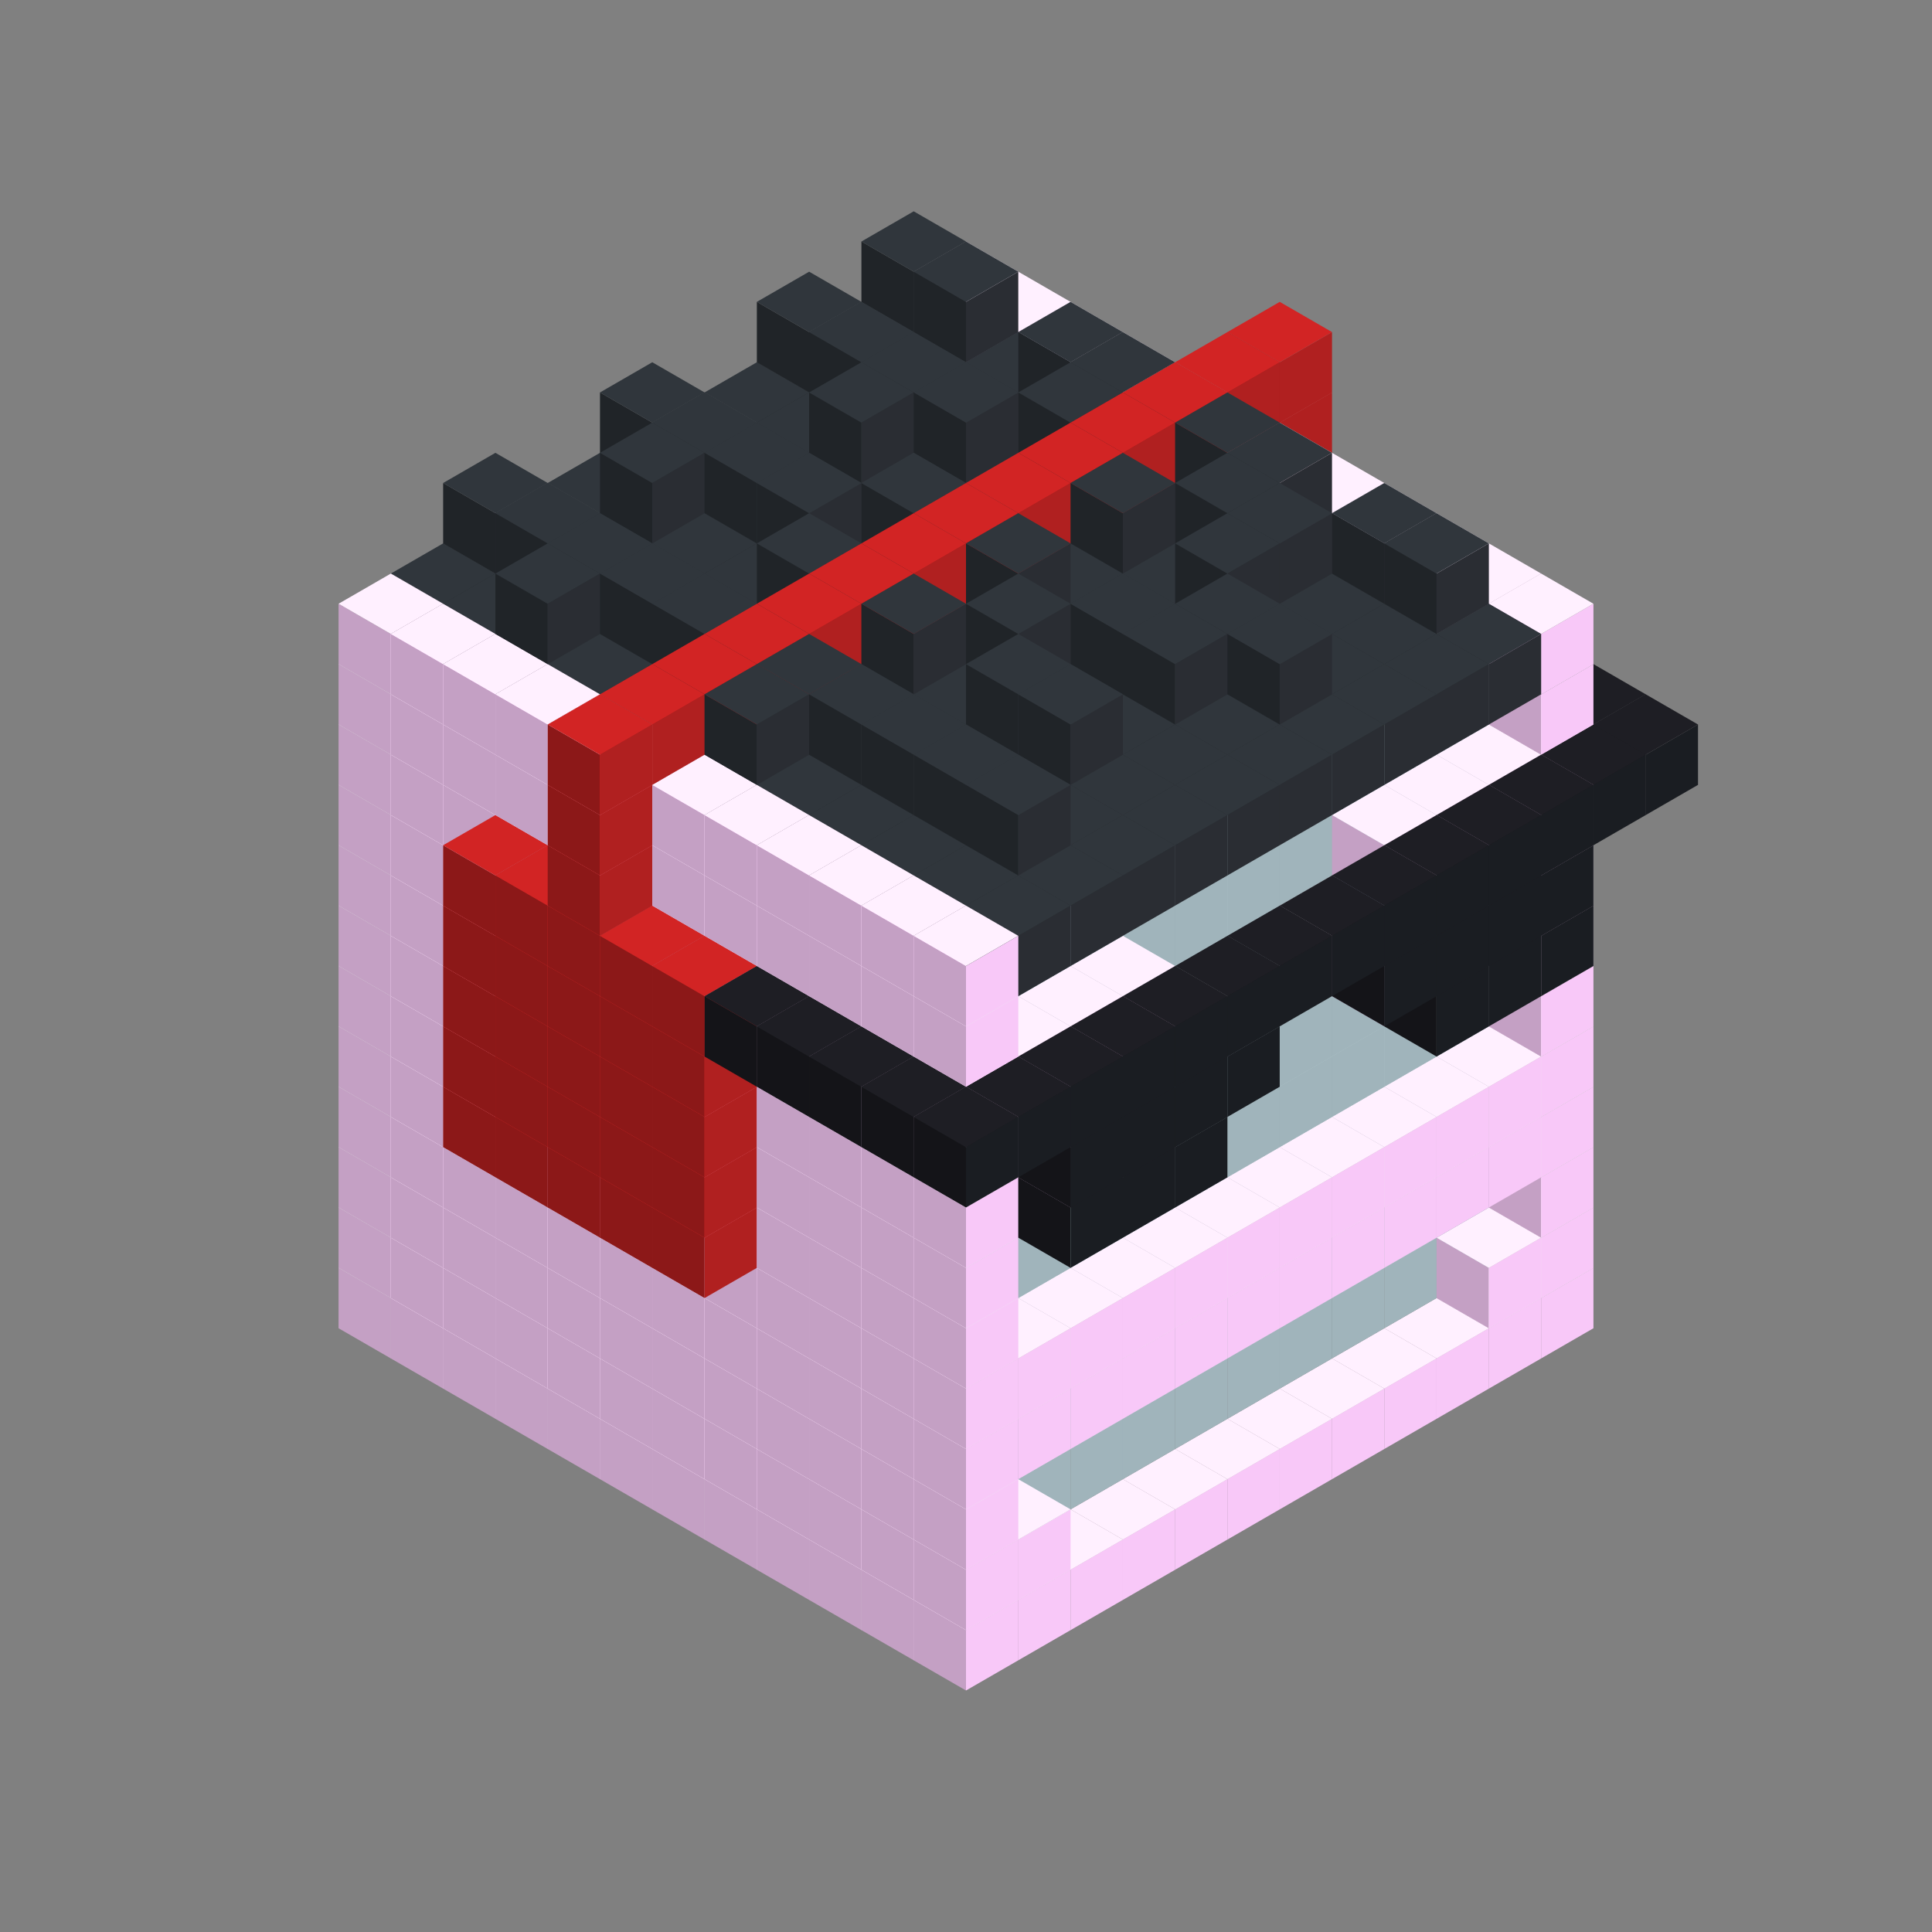 
<svg width='600' height='600' viewBox='4436371 5550000 3200000 3200000' xmlns='http://www.w3.org/2000/svg' xmlns:xlink='http://www.w3.org/1999/xlink'>
<rect x="4436371" y="5550000" width="3200000" height="3200000" fill="#808080" stroke="none"/>
<use xlink:href='#v-0x000001dd-1' transform='translate(983738,3600000)'/>
<use xlink:href='#v-0x000001dd-1' transform='translate(1070341,3650000)'/>
<use xlink:href='#v-0x000001dd-1' transform='translate(1156944,3700000)'/>
<use xlink:href='#v-0x000001dd-1' transform='translate(1243547,3750000)'/>
<use xlink:href='#v-0x000001dd-1' transform='translate(1330150,3800000)'/>
<use xlink:href='#v-0x000001dd-1' transform='translate(1416753,3850000)'/>
<use xlink:href='#v-0x000001dd-1' transform='translate(1503356,3900000)'/>
<use xlink:href='#v-0x000001dd-1' transform='translate(1589959,3950000)'/>
<use xlink:href='#v-0x000001dd-1' transform='translate(1676562,4000000)'/>
<use xlink:href='#v-0x000001dd-1' transform='translate(1763165,4050000)'/>
<use xlink:href='#v-0x000001dd-1' transform='translate(1849768,4100000)'/>
<use xlink:href='#v-0x000001dd-1' transform='translate(2889004,3600000)'/>
<use xlink:href='#v-0x000001dd-1' transform='translate(2802401,3650000)'/>
<use xlink:href='#v-0x000001dd-1' transform='translate(2715798,3700000)'/>
<use xlink:href='#v-0x000001dd-1' transform='translate(2629195,3750000)'/>
<use xlink:href='#v-0x000001dd-1' transform='translate(2542592,3800000)'/>
<use xlink:href='#v-0x000001dd-1' transform='translate(2455989,3850000)'/>
<use xlink:href='#v-0x000001dd-1' transform='translate(2369386,3900000)'/>
<use xlink:href='#v-0x000001dd-1' transform='translate(2282783,3950000)'/>
<use xlink:href='#v-0x000001dd-1' transform='translate(2196180,4000000)'/>
<use xlink:href='#v-0x000001dd-1' transform='translate(2109577,4050000)'/>
<use xlink:href='#v-0x000001dd-1' transform='translate(2022974,4100000)'/>
<use xlink:href='#v-0x000001dd-1' transform='translate(1936371,4150000)'/>
<use xlink:href='#v-0x000001dd-1' transform='translate(983738,3500000)'/>
<use xlink:href='#v-0x000001dd-1' transform='translate(1070341,3550000)'/>
<use xlink:href='#v-0x000001dd-1' transform='translate(1156944,3600000)'/>
<use xlink:href='#v-0x000001dd-1' transform='translate(1243547,3650000)'/>
<use xlink:href='#v-0x000001dd-1' transform='translate(1330150,3700000)'/>
<use xlink:href='#v-0x000001dd-1' transform='translate(1416753,3750000)'/>
<use xlink:href='#v-0x000001dd-1' transform='translate(1503356,3800000)'/>
<use xlink:href='#v-0x000001dd-1' transform='translate(1589959,3850000)'/>
<use xlink:href='#v-0x000001dd-1' transform='translate(1676562,3900000)'/>
<use xlink:href='#v-0x000001dd-1' transform='translate(1763165,3950000)'/>
<use xlink:href='#v-0x000001dd-2' transform='translate(2715798,3500000)'/>
<use xlink:href='#v-0x000001dd-2' transform='translate(2629195,3550000)'/>
<use xlink:href='#v-0x000001dd-2' transform='translate(2542592,3600000)'/>
<use xlink:href='#v-0x000001dd-2' transform='translate(2455989,3650000)'/>
<use xlink:href='#v-0x000001dd-2' transform='translate(2369386,3700000)'/>
<use xlink:href='#v-0x000001dd-2' transform='translate(2282783,3750000)'/>
<use xlink:href='#v-0x000001dd-2' transform='translate(2196180,3800000)'/>
<use xlink:href='#v-0x000001dd-2' transform='translate(2109577,3850000)'/>
<use xlink:href='#v-0x000001dd-2' transform='translate(2022974,3900000)'/>
<use xlink:href='#v-0x000001dd-2' transform='translate(1936371,3950000)'/>
<use xlink:href='#v-0x000001dd-1' transform='translate(1849768,4000000)'/>
<use xlink:href='#v-0x000001dd-1' transform='translate(2889004,3500000)'/>
<use xlink:href='#v-0x000001dd-1' transform='translate(2802401,3550000)'/>
<use xlink:href='#v-0x000001dd-1' transform='translate(2022974,4000000)'/>
<use xlink:href='#v-0x000001dd-1' transform='translate(1936371,4050000)'/>
<use xlink:href='#v-0x000001dd-1' transform='translate(983738,3400000)'/>
<use xlink:href='#v-0x000001dd-1' transform='translate(1070341,3450000)'/>
<use xlink:href='#v-0x000001dd-1' transform='translate(1156944,3500000)'/>
<use xlink:href='#v-0x000001dd-1' transform='translate(1243547,3550000)'/>
<use xlink:href='#v-0x000001dd-1' transform='translate(1330150,3600000)'/>
<use xlink:href='#v-0x000001dd-1' transform='translate(1416753,3650000)'/>
<use xlink:href='#v-0x000001dd-1' transform='translate(1503356,3700000)'/>
<use xlink:href='#v-0x000001dd-1' transform='translate(1589959,3750000)'/>
<use xlink:href='#v-0x000001dd-1' transform='translate(1676562,3800000)'/>
<use xlink:href='#v-0x000001dd-1' transform='translate(1763165,3850000)'/>
<use xlink:href='#v-0x000001dd-2' transform='translate(2715798,3400000)'/>
<use xlink:href='#v-0x000001dd-2' transform='translate(2629195,3450000)'/>
<use xlink:href='#v-0x000001dd-2' transform='translate(2542592,3500000)'/>
<use xlink:href='#v-0x000001dd-2' transform='translate(2455989,3550000)'/>
<use xlink:href='#v-0x000001dd-2' transform='translate(2369386,3600000)'/>
<use xlink:href='#v-0x000001dd-2' transform='translate(2282783,3650000)'/>
<use xlink:href='#v-0x000001dd-2' transform='translate(2196180,3700000)'/>
<use xlink:href='#v-0x000001dd-2' transform='translate(2109577,3750000)'/>
<use xlink:href='#v-0x000001dd-2' transform='translate(2022974,3800000)'/>
<use xlink:href='#v-0x000001dd-2' transform='translate(1936371,3850000)'/>
<use xlink:href='#v-0x000001dd-1' transform='translate(1849768,3900000)'/>
<use xlink:href='#v-0x000001dd-1' transform='translate(2889004,3400000)'/>
<use xlink:href='#v-0x000001dd-1' transform='translate(1936371,3950000)'/>
<use xlink:href='#v-0x000001dd-1' transform='translate(983738,3300000)'/>
<use xlink:href='#v-0x000001dd-1' transform='translate(1070341,3350000)'/>
<use xlink:href='#v-0x000001dd-1' transform='translate(1156944,3400000)'/>
<use xlink:href='#v-0x000001dd-1' transform='translate(1243547,3450000)'/>
<use xlink:href='#v-0x000001dd-1' transform='translate(1330150,3500000)'/>
<use xlink:href='#v-0x000001dd-1' transform='translate(1416753,3550000)'/>
<use xlink:href='#v-0x000001dd-1' transform='translate(1503356,3600000)'/>
<use xlink:href='#v-0x000001dd-1' transform='translate(1589959,3650000)'/>
<use xlink:href='#v-0x000001dd-1' transform='translate(1676562,3700000)'/>
<use xlink:href='#v-0x000001dd-1' transform='translate(1763165,3750000)'/>
<use xlink:href='#v-0x000001dd-2' transform='translate(2715798,3300000)'/>
<use xlink:href='#v-0x000001dd-2' transform='translate(2629195,3350000)'/>
<use xlink:href='#v-0x000001dd-2' transform='translate(2542592,3400000)'/>
<use xlink:href='#v-0x000001dd-2' transform='translate(2455989,3450000)'/>
<use xlink:href='#v-0x000001dd-2' transform='translate(2369386,3500000)'/>
<use xlink:href='#v-0x000001dd-2' transform='translate(2282783,3550000)'/>
<use xlink:href='#v-0x000001dd-2' transform='translate(2196180,3600000)'/>
<use xlink:href='#v-0x000001dd-2' transform='translate(2109577,3650000)'/>
<use xlink:href='#v-0x000001dd-2' transform='translate(2022974,3700000)'/>
<use xlink:href='#v-0x000001dd-2' transform='translate(1936371,3750000)'/>
<use xlink:href='#v-0x000001dd-1' transform='translate(1849768,3800000)'/>
<use xlink:href='#v-0x000001dd-1' transform='translate(2889004,3300000)'/>
<use xlink:href='#v-0x000001dd-1' transform='translate(2802401,3350000)'/>
<use xlink:href='#v-0x000001dd-1' transform='translate(2715798,3400000)'/>
<use xlink:href='#v-0x000001dd-1' transform='translate(2629195,3450000)'/>
<use xlink:href='#v-0x000001dd-1' transform='translate(2542592,3500000)'/>
<use xlink:href='#v-0x000001dd-1' transform='translate(2455989,3550000)'/>
<use xlink:href='#v-0x000001dd-1' transform='translate(2369386,3600000)'/>
<use xlink:href='#v-0x000001dd-1' transform='translate(2282783,3650000)'/>
<use xlink:href='#v-0x000001dd-1' transform='translate(2196180,3700000)'/>
<use xlink:href='#v-0x000001dd-1' transform='translate(2109577,3750000)'/>
<use xlink:href='#v-0x000001dd-1' transform='translate(2022974,3800000)'/>
<use xlink:href='#v-0x000001dd-1' transform='translate(1936371,3850000)'/>
<use xlink:href='#v-0x000001dd-1' transform='translate(983738,3200000)'/>
<use xlink:href='#v-0x000001dd-1' transform='translate(1070341,3250000)'/>
<use xlink:href='#v-0x000001dd-1' transform='translate(1156944,3300000)'/>
<use xlink:href='#v-0x000001dd-1' transform='translate(1243547,3350000)'/>
<use xlink:href='#v-0x000001dd-1' transform='translate(1330150,3400000)'/>
<use xlink:href='#v-0x000001dd-1' transform='translate(1416753,3450000)'/>
<use xlink:href='#v-0x000001dd-1' transform='translate(1503356,3500000)'/>
<use xlink:href='#v-0x000001dd-1' transform='translate(1589959,3550000)'/>
<use xlink:href='#v-0x000001dd-1' transform='translate(1676562,3600000)'/>
<use xlink:href='#v-0x000001dd-1' transform='translate(1763165,3650000)'/>
<use xlink:href='#v-0x000001dd-2' transform='translate(2715798,3200000)'/>
<use xlink:href='#v-0x000001dd-2' transform='translate(2629195,3250000)'/>
<use xlink:href='#v-0x000001dd-2' transform='translate(2542592,3300000)'/>
<use xlink:href='#v-0x000001dd-2' transform='translate(2455989,3350000)'/>
<use xlink:href='#v-0x000001dd-2' transform='translate(2369386,3400000)'/>
<use xlink:href='#v-0x000001dd-2' transform='translate(2282783,3450000)'/>
<use xlink:href='#v-0x000001dd-2' transform='translate(2196180,3500000)'/>
<use xlink:href='#v-0x000001dd-2' transform='translate(2109577,3550000)'/>
<use xlink:href='#v-0x000001dd-2' transform='translate(2022974,3600000)'/>
<use xlink:href='#v-0x000001dd-2' transform='translate(1936371,3650000)'/>
<use xlink:href='#v-0x000001dd-1' transform='translate(1849768,3700000)'/>
<use xlink:href='#v-0x000001dd-1' transform='translate(2889004,3200000)'/>
<use xlink:href='#v-0x000001dd-1' transform='translate(2802401,3250000)'/>
<use xlink:href='#v-0x000001dd-1' transform='translate(2715798,3300000)'/>
<use xlink:href='#v-0x000001dd-1' transform='translate(2629195,3350000)'/>
<use xlink:href='#v-0x000001dd-1' transform='translate(2542592,3400000)'/>
<use xlink:href='#v-0x000001dd-1' transform='translate(2455989,3450000)'/>
<use xlink:href='#v-0x000001dd-1' transform='translate(2369386,3500000)'/>
<use xlink:href='#v-0x000001dd-1' transform='translate(2282783,3550000)'/>
<use xlink:href='#v-0x000001dd-1' transform='translate(2196180,3600000)'/>
<use xlink:href='#v-0x000001dd-1' transform='translate(2109577,3650000)'/>
<use xlink:href='#v-0x000001dd-1' transform='translate(2022974,3700000)'/>
<use xlink:href='#v-0x000001dd-1' transform='translate(1936371,3750000)'/>
<use xlink:href='#v-0x000001dd-1' transform='translate(983738,3100000)'/>
<use xlink:href='#v-0x000001dd-1' transform='translate(1070341,3150000)'/>
<use xlink:href='#v-0x000001dd-1' transform='translate(1156944,3200000)'/>
<use xlink:href='#v-0x000001dd-6' transform='translate(2282783,2650000)'/>
<use xlink:href='#v-0x000001dd-1' transform='translate(1243547,3250000)'/>
<use xlink:href='#v-0x000001dd-6' transform='translate(1156944,3300000)'/>
<use xlink:href='#v-0x000001dd-6' transform='translate(2369386,2700000)'/>
<use xlink:href='#v-0x000001dd-1' transform='translate(1330150,3300000)'/>
<use xlink:href='#v-0x000001dd-6' transform='translate(1243547,3350000)'/>
<use xlink:href='#v-0x000001dd-6' transform='translate(2455989,2750000)'/>
<use xlink:href='#v-0x000001dd-1' transform='translate(1416753,3350000)'/>
<use xlink:href='#v-0x000001dd-6' transform='translate(1330150,3400000)'/>
<use xlink:href='#v-0x000001dd-6' transform='translate(2542592,2800000)'/>
<use xlink:href='#v-0x000001dd-1' transform='translate(1503356,3400000)'/>
<use xlink:href='#v-0x000001dd-6' transform='translate(1416753,3450000)'/>
<use xlink:href='#v-0x000001dd-6' transform='translate(2629195,2850000)'/>
<use xlink:href='#v-0x000001dd-1' transform='translate(1589959,3450000)'/>
<use xlink:href='#v-0x000001dd-6' transform='translate(1503356,3500000)'/>
<use xlink:href='#v-0x000001dd-1' transform='translate(1676562,3500000)'/>
<use xlink:href='#v-0x000001dd-1' transform='translate(1763165,3550000)'/>
<use xlink:href='#v-0x000001dd-2' transform='translate(2715798,3100000)'/>
<use xlink:href='#v-0x000001dd-2' transform='translate(2629195,3150000)'/>
<use xlink:href='#v-0x000001dd-2' transform='translate(2542592,3200000)'/>
<use xlink:href='#v-0x000001dd-2' transform='translate(2455989,3250000)'/>
<use xlink:href='#v-0x000001dd-2' transform='translate(2369386,3300000)'/>
<use xlink:href='#v-0x000001dd-2' transform='translate(2282783,3350000)'/>
<use xlink:href='#v-0x000001dd-2' transform='translate(2196180,3400000)'/>
<use xlink:href='#v-0x000001dd-2' transform='translate(2109577,3450000)'/>
<use xlink:href='#v-0x000001dd-2' transform='translate(2022974,3500000)'/>
<use xlink:href='#v-0x000001dd-2' transform='translate(1936371,3550000)'/>
<use xlink:href='#v-0x000001dd-1' transform='translate(1849768,3600000)'/>
<use xlink:href='#v-0x000001dd-1' transform='translate(2889004,3100000)'/>
<use xlink:href='#v-0x000001dd-1' transform='translate(1936371,3650000)'/>
<use xlink:href='#v-0x000001dd-1' transform='translate(983738,3000000)'/>
<use xlink:href='#v-0x000001dd-1' transform='translate(1070341,3050000)'/>
<use xlink:href='#v-0x000001dd-1' transform='translate(1156944,3100000)'/>
<use xlink:href='#v-0x000001dd-6' transform='translate(2282783,2550000)'/>
<use xlink:href='#v-0x000001dd-1' transform='translate(1243547,3150000)'/>
<use xlink:href='#v-0x000001dd-6' transform='translate(1156944,3200000)'/>
<use xlink:href='#v-0x000001dd-6' transform='translate(2369386,2600000)'/>
<use xlink:href='#v-0x000001dd-1' transform='translate(1330150,3200000)'/>
<use xlink:href='#v-0x000001dd-6' transform='translate(1243547,3250000)'/>
<use xlink:href='#v-0x000001dd-6' transform='translate(2455989,2650000)'/>
<use xlink:href='#v-0x000001dd-1' transform='translate(1416753,3250000)'/>
<use xlink:href='#v-0x000001dd-6' transform='translate(1330150,3300000)'/>
<use xlink:href='#v-0x000001dd-6' transform='translate(2542592,2700000)'/>
<use xlink:href='#v-0x000001dd-1' transform='translate(1503356,3300000)'/>
<use xlink:href='#v-0x000001dd-6' transform='translate(1416753,3350000)'/>
<use xlink:href='#v-0x000001dd-6' transform='translate(2629195,2750000)'/>
<use xlink:href='#v-0x000001dd-1' transform='translate(1589959,3350000)'/>
<use xlink:href='#v-0x000001dd-6' transform='translate(1503356,3400000)'/>
<use xlink:href='#v-0x000001dd-1' transform='translate(1676562,3400000)'/>
<use xlink:href='#v-0x000001dd-1' transform='translate(1763165,3450000)'/>
<use xlink:href='#v-0x000001dd-2' transform='translate(2715798,3000000)'/>
<use xlink:href='#v-0x000001dd-2' transform='translate(2629195,3050000)'/>
<use xlink:href='#v-0x000001dd-2' transform='translate(2542592,3100000)'/>
<use xlink:href='#v-0x000001dd-2' transform='translate(2455989,3150000)'/>
<use xlink:href='#v-0x000001dd-2' transform='translate(2369386,3200000)'/>
<use xlink:href='#v-0x000001dd-2' transform='translate(2282783,3250000)'/>
<use xlink:href='#v-0x000001dd-2' transform='translate(2196180,3300000)'/>
<use xlink:href='#v-0x000001dd-2' transform='translate(2109577,3350000)'/>
<use xlink:href='#v-0x000001dd-2' transform='translate(2022974,3400000)'/>
<use xlink:href='#v-0x000001dd-2' transform='translate(1936371,3450000)'/>
<use xlink:href='#v-0x000001dd-1' transform='translate(1849768,3500000)'/>
<use xlink:href='#v-0x000001dd-1' transform='translate(2889004,3000000)'/>
<use xlink:href='#v-0x000001dd-1' transform='translate(1936371,3550000)'/>
<use xlink:href='#v-0x000001dd-1' transform='translate(983738,2900000)'/>
<use xlink:href='#v-0x000001dd-1' transform='translate(1070341,2950000)'/>
<use xlink:href='#v-0x000001dd-1' transform='translate(1156944,3000000)'/>
<use xlink:href='#v-0x000001dd-6' transform='translate(2282783,2450000)'/>
<use xlink:href='#v-0x000001dd-1' transform='translate(1243547,3050000)'/>
<use xlink:href='#v-0x000001dd-6' transform='translate(1156944,3100000)'/>
<use xlink:href='#v-0x000001dd-6' transform='translate(2369386,2500000)'/>
<use xlink:href='#v-0x000001dd-1' transform='translate(1330150,3100000)'/>
<use xlink:href='#v-0x000001dd-6' transform='translate(1243547,3150000)'/>
<use xlink:href='#v-0x000001dd-6' transform='translate(2455989,2550000)'/>
<use xlink:href='#v-0x000001dd-1' transform='translate(1416753,3150000)'/>
<use xlink:href='#v-0x000001dd-6' transform='translate(1330150,3200000)'/>
<use xlink:href='#v-0x000001dd-6' transform='translate(2542592,2600000)'/>
<use xlink:href='#v-0x000001dd-1' transform='translate(1503356,3200000)'/>
<use xlink:href='#v-0x000001dd-6' transform='translate(1416753,3250000)'/>
<use xlink:href='#v-0x000001dd-6' transform='translate(2629195,2650000)'/>
<use xlink:href='#v-0x000001dd-1' transform='translate(1589959,3250000)'/>
<use xlink:href='#v-0x000001dd-6' transform='translate(1503356,3300000)'/>
<use xlink:href='#v-0x000001dd-1' transform='translate(1676562,3300000)'/>
<use xlink:href='#v-0x000001dd-1' transform='translate(1763165,3350000)'/>
<use xlink:href='#v-0x000001dd-2' transform='translate(2715798,2900000)'/>
<use xlink:href='#v-0x000001dd-2' transform='translate(2629195,2950000)'/>
<use xlink:href='#v-0x000001dd-2' transform='translate(2542592,3000000)'/>
<use xlink:href='#v-0x000001dd-2' transform='translate(2455989,3050000)'/>
<use xlink:href='#v-0x000001dd-2' transform='translate(2369386,3100000)'/>
<use xlink:href='#v-0x000001dd-2' transform='translate(2282783,3150000)'/>
<use xlink:href='#v-0x000001dd-2' transform='translate(2196180,3200000)'/>
<use xlink:href='#v-0x000001dd-2' transform='translate(2109577,3250000)'/>
<use xlink:href='#v-0x000001dd-2' transform='translate(2022974,3300000)'/>
<use xlink:href='#v-0x000001dd-2' transform='translate(1936371,3350000)'/>
<use xlink:href='#v-0x000001dd-1' transform='translate(1849768,3400000)'/>
<use xlink:href='#v-0x000001dd-1' transform='translate(2889004,2900000)'/>
<use xlink:href='#v-0x000001dd-1' transform='translate(2802401,2950000)'/>
<use xlink:href='#v-0x000001dd-1' transform='translate(2715798,3000000)'/>
<use xlink:href='#v-0x000001dd-1' transform='translate(2629195,3050000)'/>
<use xlink:href='#v-0x000001dd-1' transform='translate(2196180,3300000)'/>
<use xlink:href='#v-0x000001dd-1' transform='translate(2109577,3350000)'/>
<use xlink:href='#v-0x000001dd-1' transform='translate(2022974,3400000)'/>
<use xlink:href='#v-0x000001dd-1' transform='translate(1936371,3450000)'/>
<use xlink:href='#v-0x000001dd-4' transform='translate(2889004,3000000)'/>
<use xlink:href='#v-0x000001dd-4' transform='translate(2802401,3050000)'/>
<use xlink:href='#v-0x000001dd-4' transform='translate(2715798,3100000)'/>
<use xlink:href='#v-0x000001dd-4' transform='translate(2282783,3350000)'/>
<use xlink:href='#v-0x000001dd-4' transform='translate(2196180,3400000)'/>
<use xlink:href='#v-0x000001dd-4' transform='translate(2109577,3450000)'/>
<use xlink:href='#v-0x000001dd-1' transform='translate(983738,2800000)'/>
<use xlink:href='#v-0x000001dd-1' transform='translate(1070341,2850000)'/>
<use xlink:href='#v-0x000001dd-1' transform='translate(1156944,2900000)'/>
<use xlink:href='#v-0x000001dd-6' transform='translate(2282783,2350000)'/>
<use xlink:href='#v-0x000001dd-1' transform='translate(1243547,2950000)'/>
<use xlink:href='#v-0x000001dd-6' transform='translate(1156944,3000000)'/>
<use xlink:href='#v-0x000001dd-6' transform='translate(2369386,2400000)'/>
<use xlink:href='#v-0x000001dd-1' transform='translate(1330150,3000000)'/>
<use xlink:href='#v-0x000001dd-6' transform='translate(1243547,3050000)'/>
<use xlink:href='#v-0x000001dd-6' transform='translate(2455989,2450000)'/>
<use xlink:href='#v-0x000001dd-1' transform='translate(1416753,3050000)'/>
<use xlink:href='#v-0x000001dd-6' transform='translate(1330150,3100000)'/>
<use xlink:href='#v-0x000001dd-6' transform='translate(2542592,2500000)'/>
<use xlink:href='#v-0x000001dd-1' transform='translate(1503356,3100000)'/>
<use xlink:href='#v-0x000001dd-6' transform='translate(1416753,3150000)'/>
<use xlink:href='#v-0x000001dd-6' transform='translate(2629195,2550000)'/>
<use xlink:href='#v-0x000001dd-1' transform='translate(1589959,3150000)'/>
<use xlink:href='#v-0x000001dd-6' transform='translate(1503356,3200000)'/>
<use xlink:href='#v-0x000001dd-1' transform='translate(1676562,3200000)'/>
<use xlink:href='#v-0x000001dd-1' transform='translate(1763165,3250000)'/>
<use xlink:href='#v-0x000001dd-2' transform='translate(2715798,2800000)'/>
<use xlink:href='#v-0x000001dd-2' transform='translate(2629195,2850000)'/>
<use xlink:href='#v-0x000001dd-2' transform='translate(2542592,2900000)'/>
<use xlink:href='#v-0x000001dd-2' transform='translate(2455989,2950000)'/>
<use xlink:href='#v-0x000001dd-2' transform='translate(2369386,3000000)'/>
<use xlink:href='#v-0x000001dd-2' transform='translate(2282783,3050000)'/>
<use xlink:href='#v-0x000001dd-2' transform='translate(2196180,3100000)'/>
<use xlink:href='#v-0x000001dd-2' transform='translate(2109577,3150000)'/>
<use xlink:href='#v-0x000001dd-2' transform='translate(2022974,3200000)'/>
<use xlink:href='#v-0x000001dd-2' transform='translate(1936371,3250000)'/>
<use xlink:href='#v-0x000001dd-1' transform='translate(1849768,3300000)'/>
<use xlink:href='#v-0x000001dd-1' transform='translate(2889004,2800000)'/>
<use xlink:href='#v-0x000001dd-1' transform='translate(2802401,2850000)'/>
<use xlink:href='#v-0x000001dd-3' transform='translate(2715798,2900000)'/>
<use xlink:href='#v-0x000001dd-3' transform='translate(2629195,2950000)'/>
<use xlink:href='#v-0x000001dd-1' transform='translate(2542592,3000000)'/>
<use xlink:href='#v-0x000001dd-1' transform='translate(2282783,3150000)'/>
<use xlink:href='#v-0x000001dd-3' transform='translate(2196180,3200000)'/>
<use xlink:href='#v-0x000001dd-3' transform='translate(2109577,3250000)'/>
<use xlink:href='#v-0x000001dd-1' transform='translate(2022974,3300000)'/>
<use xlink:href='#v-0x000001dd-1' transform='translate(1936371,3350000)'/>
<use xlink:href='#v-0x000001dd-4' transform='translate(2889004,2900000)'/>
<use xlink:href='#v-0x000001dd-4' transform='translate(2802401,2950000)'/>
<use xlink:href='#v-0x000001dd-4' transform='translate(2715798,3000000)'/>
<use xlink:href='#v-0x000001dd-4' transform='translate(2629195,3050000)'/>
<use xlink:href='#v-0x000001dd-4' transform='translate(2369386,3200000)'/>
<use xlink:href='#v-0x000001dd-4' transform='translate(2282783,3250000)'/>
<use xlink:href='#v-0x000001dd-4' transform='translate(2196180,3300000)'/>
<use xlink:href='#v-0x000001dd-4' transform='translate(2109577,3350000)'/>
<use xlink:href='#v-0x000001dd-1' transform='translate(983738,2700000)'/>
<use xlink:href='#v-0x000001dd-1' transform='translate(1070341,2750000)'/>
<use xlink:href='#v-0x000001dd-1' transform='translate(1156944,2800000)'/>
<use xlink:href='#v-0x000001dd-6' transform='translate(2282783,2250000)'/>
<use xlink:href='#v-0x000001dd-1' transform='translate(1243547,2850000)'/>
<use xlink:href='#v-0x000001dd-6' transform='translate(1156944,2900000)'/>
<use xlink:href='#v-0x000001dd-6' transform='translate(2369386,2300000)'/>
<use xlink:href='#v-0x000001dd-1' transform='translate(1330150,2900000)'/>
<use xlink:href='#v-0x000001dd-6' transform='translate(1243547,2950000)'/>
<use xlink:href='#v-0x000001dd-6' transform='translate(2455989,2350000)'/>
<use xlink:href='#v-0x000001dd-1' transform='translate(1416753,2950000)'/>
<use xlink:href='#v-0x000001dd-6' transform='translate(1330150,3000000)'/>
<use xlink:href='#v-0x000001dd-6' transform='translate(2542592,2400000)'/>
<use xlink:href='#v-0x000001dd-1' transform='translate(1503356,3000000)'/>
<use xlink:href='#v-0x000001dd-6' transform='translate(1416753,3050000)'/>
<use xlink:href='#v-0x000001dd-6' transform='translate(2629195,2450000)'/>
<use xlink:href='#v-0x000001dd-1' transform='translate(1589959,3050000)'/>
<use xlink:href='#v-0x000001dd-6' transform='translate(1503356,3100000)'/>
<use xlink:href='#v-0x000001dd-4' transform='translate(2715798,2500000)'/>
<use xlink:href='#v-0x000001dd-1' transform='translate(1676562,3100000)'/>
<use xlink:href='#v-0x000001dd-4' transform='translate(1589959,3150000)'/>
<use xlink:href='#v-0x000001dd-4' transform='translate(2802401,2550000)'/>
<use xlink:href='#v-0x000001dd-1' transform='translate(1763165,3150000)'/>
<use xlink:href='#v-0x000001dd-4' transform='translate(1676562,3200000)'/>
<use xlink:href='#v-0x000001dd-4' transform='translate(2889004,2600000)'/>
<use xlink:href='#v-0x000001dd-2' transform='translate(2715798,2700000)'/>
<use xlink:href='#v-0x000001dd-2' transform='translate(2629195,2750000)'/>
<use xlink:href='#v-0x000001dd-2' transform='translate(2542592,2800000)'/>
<use xlink:href='#v-0x000001dd-2' transform='translate(2455989,2850000)'/>
<use xlink:href='#v-0x000001dd-2' transform='translate(2369386,2900000)'/>
<use xlink:href='#v-0x000001dd-2' transform='translate(2282783,2950000)'/>
<use xlink:href='#v-0x000001dd-2' transform='translate(2196180,3000000)'/>
<use xlink:href='#v-0x000001dd-2' transform='translate(2109577,3050000)'/>
<use xlink:href='#v-0x000001dd-2' transform='translate(2022974,3100000)'/>
<use xlink:href='#v-0x000001dd-2' transform='translate(1936371,3150000)'/>
<use xlink:href='#v-0x000001dd-1' transform='translate(1849768,3200000)'/>
<use xlink:href='#v-0x000001dd-4' transform='translate(1763165,3250000)'/>
<use xlink:href='#v-0x000001dd-4' transform='translate(2975607,2650000)'/>
<use xlink:href='#v-0x000001dd-1' transform='translate(2889004,2700000)'/>
<use xlink:href='#v-0x000001dd-1' transform='translate(2802401,2750000)'/>
<use xlink:href='#v-0x000001dd-1' transform='translate(2715798,2800000)'/>
<use xlink:href='#v-0x000001dd-1' transform='translate(2629195,2850000)'/>
<use xlink:href='#v-0x000001dd-1' transform='translate(2196180,3100000)'/>
<use xlink:href='#v-0x000001dd-1' transform='translate(2109577,3150000)'/>
<use xlink:href='#v-0x000001dd-1' transform='translate(2022974,3200000)'/>
<use xlink:href='#v-0x000001dd-1' transform='translate(1936371,3250000)'/>
<use xlink:href='#v-0x000001dd-4' transform='translate(1849768,3300000)'/>
<use xlink:href='#v-0x000001dd-4' transform='translate(3062210,2700000)'/>
<use xlink:href='#v-0x000001dd-4' transform='translate(2975607,2750000)'/>
<use xlink:href='#v-0x000001dd-4' transform='translate(2889004,2800000)'/>
<use xlink:href='#v-0x000001dd-4' transform='translate(2802401,2850000)'/>
<use xlink:href='#v-0x000001dd-4' transform='translate(2715798,2900000)'/>
<use xlink:href='#v-0x000001dd-4' transform='translate(2629195,2950000)'/>
<use xlink:href='#v-0x000001dd-4' transform='translate(2542592,3000000)'/>
<use xlink:href='#v-0x000001dd-4' transform='translate(2455989,3050000)'/>
<use xlink:href='#v-0x000001dd-4' transform='translate(2369386,3100000)'/>
<use xlink:href='#v-0x000001dd-4' transform='translate(2282783,3150000)'/>
<use xlink:href='#v-0x000001dd-4' transform='translate(2196180,3200000)'/>
<use xlink:href='#v-0x000001dd-4' transform='translate(2109577,3250000)'/>
<use xlink:href='#v-0x000001dd-4' transform='translate(2022974,3300000)'/>
<use xlink:href='#v-0x000001dd-4' transform='translate(1936371,3350000)'/>
<use xlink:href='#v-0x000001dd-1' transform='translate(983738,2600000)'/>
<use xlink:href='#v-0x000001dd-1' transform='translate(1070341,2650000)'/>
<use xlink:href='#v-0x000001dd-1' transform='translate(1156944,2700000)'/>
<use xlink:href='#v-0x000001dd-1' transform='translate(1243547,2750000)'/>
<use xlink:href='#v-0x000001dd-1' transform='translate(1330150,2800000)'/>
<use xlink:href='#v-0x000001dd-6' transform='translate(2455989,2250000)'/>
<use xlink:href='#v-0x000001dd-1' transform='translate(1416753,2850000)'/>
<use xlink:href='#v-0x000001dd-6' transform='translate(1330150,2900000)'/>
<use xlink:href='#v-0x000001dd-1' transform='translate(1503356,2900000)'/>
<use xlink:href='#v-0x000001dd-1' transform='translate(1589959,2950000)'/>
<use xlink:href='#v-0x000001dd-1' transform='translate(1676562,3000000)'/>
<use xlink:href='#v-0x000001dd-1' transform='translate(1763165,3050000)'/>
<use xlink:href='#v-0x000001dd-2' transform='translate(2715798,2600000)'/>
<use xlink:href='#v-0x000001dd-2' transform='translate(2629195,2650000)'/>
<use xlink:href='#v-0x000001dd-2' transform='translate(2542592,2700000)'/>
<use xlink:href='#v-0x000001dd-2' transform='translate(2455989,2750000)'/>
<use xlink:href='#v-0x000001dd-2' transform='translate(2369386,2800000)'/>
<use xlink:href='#v-0x000001dd-2' transform='translate(2282783,2850000)'/>
<use xlink:href='#v-0x000001dd-2' transform='translate(2196180,2900000)'/>
<use xlink:href='#v-0x000001dd-2' transform='translate(2109577,2950000)'/>
<use xlink:href='#v-0x000001dd-2' transform='translate(2022974,3000000)'/>
<use xlink:href='#v-0x000001dd-2' transform='translate(1936371,3050000)'/>
<use xlink:href='#v-0x000001dd-1' transform='translate(1849768,3100000)'/>
<use xlink:href='#v-0x000001dd-1' transform='translate(2889004,2600000)'/>
<use xlink:href='#v-0x000001dd-1' transform='translate(1936371,3150000)'/>
<use xlink:href='#v-0x000001dd-1' transform='translate(1936371,1950000)'/>
<use xlink:href='#v-0x000001dd-5' transform='translate(1849768,2000000)'/>
<use xlink:href='#v-0x000001dd-5' transform='translate(1763165,2050000)'/>
<use xlink:href='#v-0x000001dd-5' transform='translate(1676562,2100000)'/>
<use xlink:href='#v-0x000001dd-5' transform='translate(1589959,2150000)'/>
<use xlink:href='#v-0x000001dd-5' transform='translate(1503356,2200000)'/>
<use xlink:href='#v-0x000001dd-5' transform='translate(1416753,2250000)'/>
<use xlink:href='#v-0x000001dd-5' transform='translate(1330150,2300000)'/>
<use xlink:href='#v-0x000001dd-5' transform='translate(1243547,2350000)'/>
<use xlink:href='#v-0x000001dd-5' transform='translate(1156944,2400000)'/>
<use xlink:href='#v-0x000001dd-5' transform='translate(1070341,2450000)'/>
<use xlink:href='#v-0x000001dd-1' transform='translate(983738,2500000)'/>
<use xlink:href='#v-0x000001dd-1' transform='translate(2022974,2000000)'/>
<use xlink:href='#v-0x000001dd-5' transform='translate(1936371,2050000)'/>
<use xlink:href='#v-0x000001dd-5' transform='translate(1849768,2100000)'/>
<use xlink:href='#v-0x000001dd-5' transform='translate(1763165,2150000)'/>
<use xlink:href='#v-0x000001dd-5' transform='translate(1676562,2200000)'/>
<use xlink:href='#v-0x000001dd-5' transform='translate(1589959,2250000)'/>
<use xlink:href='#v-0x000001dd-5' transform='translate(1503356,2300000)'/>
<use xlink:href='#v-0x000001dd-5' transform='translate(1416753,2350000)'/>
<use xlink:href='#v-0x000001dd-5' transform='translate(1330150,2400000)'/>
<use xlink:href='#v-0x000001dd-5' transform='translate(1243547,2450000)'/>
<use xlink:href='#v-0x000001dd-5' transform='translate(1156944,2500000)'/>
<use xlink:href='#v-0x000001dd-1' transform='translate(1070341,2550000)'/>
<use xlink:href='#v-0x000001dd-1' transform='translate(2109577,2050000)'/>
<use xlink:href='#v-0x000001dd-5' transform='translate(2022974,2100000)'/>
<use xlink:href='#v-0x000001dd-5' transform='translate(1936371,2150000)'/>
<use xlink:href='#v-0x000001dd-5' transform='translate(1849768,2200000)'/>
<use xlink:href='#v-0x000001dd-5' transform='translate(1763165,2250000)'/>
<use xlink:href='#v-0x000001dd-5' transform='translate(1676562,2300000)'/>
<use xlink:href='#v-0x000001dd-5' transform='translate(1589959,2350000)'/>
<use xlink:href='#v-0x000001dd-5' transform='translate(1503356,2400000)'/>
<use xlink:href='#v-0x000001dd-5' transform='translate(1416753,2450000)'/>
<use xlink:href='#v-0x000001dd-5' transform='translate(1330150,2500000)'/>
<use xlink:href='#v-0x000001dd-5' transform='translate(1243547,2550000)'/>
<use xlink:href='#v-0x000001dd-1' transform='translate(1156944,2600000)'/>
<use xlink:href='#v-0x000001dd-1' transform='translate(2196180,2100000)'/>
<use xlink:href='#v-0x000001dd-5' transform='translate(2109577,2150000)'/>
<use xlink:href='#v-0x000001dd-5' transform='translate(2022974,2200000)'/>
<use xlink:href='#v-0x000001dd-5' transform='translate(1936371,2250000)'/>
<use xlink:href='#v-0x000001dd-5' transform='translate(1849768,2300000)'/>
<use xlink:href='#v-0x000001dd-5' transform='translate(1763165,2350000)'/>
<use xlink:href='#v-0x000001dd-5' transform='translate(1676562,2400000)'/>
<use xlink:href='#v-0x000001dd-5' transform='translate(1589959,2450000)'/>
<use xlink:href='#v-0x000001dd-5' transform='translate(1503356,2500000)'/>
<use xlink:href='#v-0x000001dd-5' transform='translate(1416753,2550000)'/>
<use xlink:href='#v-0x000001dd-5' transform='translate(1330150,2600000)'/>
<use xlink:href='#v-0x000001dd-1' transform='translate(1243547,2650000)'/>
<use xlink:href='#v-0x000001dd-1' transform='translate(2282783,2150000)'/>
<use xlink:href='#v-0x000001dd-5' transform='translate(2196180,2200000)'/>
<use xlink:href='#v-0x000001dd-5' transform='translate(2109577,2250000)'/>
<use xlink:href='#v-0x000001dd-5' transform='translate(2022974,2300000)'/>
<use xlink:href='#v-0x000001dd-5' transform='translate(1936371,2350000)'/>
<use xlink:href='#v-0x000001dd-5' transform='translate(1849768,2400000)'/>
<use xlink:href='#v-0x000001dd-5' transform='translate(1763165,2450000)'/>
<use xlink:href='#v-0x000001dd-5' transform='translate(1676562,2500000)'/>
<use xlink:href='#v-0x000001dd-5' transform='translate(1589959,2550000)'/>
<use xlink:href='#v-0x000001dd-5' transform='translate(1503356,2600000)'/>
<use xlink:href='#v-0x000001dd-5' transform='translate(1416753,2650000)'/>
<use xlink:href='#v-0x000001dd-1' transform='translate(1330150,2700000)'/>
<use xlink:href='#v-0x000001dd-6' transform='translate(2455989,2150000)'/>
<use xlink:href='#v-0x000001dd-1' transform='translate(2369386,2200000)'/>
<use xlink:href='#v-0x000001dd-5' transform='translate(2282783,2250000)'/>
<use xlink:href='#v-0x000001dd-5' transform='translate(2196180,2300000)'/>
<use xlink:href='#v-0x000001dd-5' transform='translate(2109577,2350000)'/>
<use xlink:href='#v-0x000001dd-5' transform='translate(2022974,2400000)'/>
<use xlink:href='#v-0x000001dd-5' transform='translate(1936371,2450000)'/>
<use xlink:href='#v-0x000001dd-5' transform='translate(1849768,2500000)'/>
<use xlink:href='#v-0x000001dd-5' transform='translate(1763165,2550000)'/>
<use xlink:href='#v-0x000001dd-5' transform='translate(1676562,2600000)'/>
<use xlink:href='#v-0x000001dd-5' transform='translate(1589959,2650000)'/>
<use xlink:href='#v-0x000001dd-5' transform='translate(1503356,2700000)'/>
<use xlink:href='#v-0x000001dd-1' transform='translate(1416753,2750000)'/>
<use xlink:href='#v-0x000001dd-6' transform='translate(1330150,2800000)'/>
<use xlink:href='#v-0x000001dd-1' transform='translate(2455989,2250000)'/>
<use xlink:href='#v-0x000001dd-5' transform='translate(2369386,2300000)'/>
<use xlink:href='#v-0x000001dd-5' transform='translate(2282783,2350000)'/>
<use xlink:href='#v-0x000001dd-5' transform='translate(2196180,2400000)'/>
<use xlink:href='#v-0x000001dd-5' transform='translate(2109577,2450000)'/>
<use xlink:href='#v-0x000001dd-5' transform='translate(2022974,2500000)'/>
<use xlink:href='#v-0x000001dd-5' transform='translate(1936371,2550000)'/>
<use xlink:href='#v-0x000001dd-5' transform='translate(1849768,2600000)'/>
<use xlink:href='#v-0x000001dd-5' transform='translate(1763165,2650000)'/>
<use xlink:href='#v-0x000001dd-5' transform='translate(1676562,2700000)'/>
<use xlink:href='#v-0x000001dd-5' transform='translate(1589959,2750000)'/>
<use xlink:href='#v-0x000001dd-1' transform='translate(1503356,2800000)'/>
<use xlink:href='#v-0x000001dd-1' transform='translate(2542592,2300000)'/>
<use xlink:href='#v-0x000001dd-5' transform='translate(2455989,2350000)'/>
<use xlink:href='#v-0x000001dd-5' transform='translate(2369386,2400000)'/>
<use xlink:href='#v-0x000001dd-5' transform='translate(2282783,2450000)'/>
<use xlink:href='#v-0x000001dd-5' transform='translate(2196180,2500000)'/>
<use xlink:href='#v-0x000001dd-5' transform='translate(2109577,2550000)'/>
<use xlink:href='#v-0x000001dd-5' transform='translate(2022974,2600000)'/>
<use xlink:href='#v-0x000001dd-5' transform='translate(1936371,2650000)'/>
<use xlink:href='#v-0x000001dd-5' transform='translate(1849768,2700000)'/>
<use xlink:href='#v-0x000001dd-5' transform='translate(1763165,2750000)'/>
<use xlink:href='#v-0x000001dd-5' transform='translate(1676562,2800000)'/>
<use xlink:href='#v-0x000001dd-1' transform='translate(1589959,2850000)'/>
<use xlink:href='#v-0x000001dd-1' transform='translate(2629195,2350000)'/>
<use xlink:href='#v-0x000001dd-5' transform='translate(2542592,2400000)'/>
<use xlink:href='#v-0x000001dd-5' transform='translate(2455989,2450000)'/>
<use xlink:href='#v-0x000001dd-5' transform='translate(2369386,2500000)'/>
<use xlink:href='#v-0x000001dd-5' transform='translate(2282783,2550000)'/>
<use xlink:href='#v-0x000001dd-5' transform='translate(2196180,2600000)'/>
<use xlink:href='#v-0x000001dd-5' transform='translate(2109577,2650000)'/>
<use xlink:href='#v-0x000001dd-5' transform='translate(2022974,2700000)'/>
<use xlink:href='#v-0x000001dd-5' transform='translate(1936371,2750000)'/>
<use xlink:href='#v-0x000001dd-5' transform='translate(1849768,2800000)'/>
<use xlink:href='#v-0x000001dd-5' transform='translate(1763165,2850000)'/>
<use xlink:href='#v-0x000001dd-1' transform='translate(1676562,2900000)'/>
<use xlink:href='#v-0x000001dd-1' transform='translate(2715798,2400000)'/>
<use xlink:href='#v-0x000001dd-5' transform='translate(2629195,2450000)'/>
<use xlink:href='#v-0x000001dd-5' transform='translate(2542592,2500000)'/>
<use xlink:href='#v-0x000001dd-5' transform='translate(2455989,2550000)'/>
<use xlink:href='#v-0x000001dd-5' transform='translate(2369386,2600000)'/>
<use xlink:href='#v-0x000001dd-5' transform='translate(2282783,2650000)'/>
<use xlink:href='#v-0x000001dd-5' transform='translate(2196180,2700000)'/>
<use xlink:href='#v-0x000001dd-5' transform='translate(2109577,2750000)'/>
<use xlink:href='#v-0x000001dd-5' transform='translate(2022974,2800000)'/>
<use xlink:href='#v-0x000001dd-5' transform='translate(1936371,2850000)'/>
<use xlink:href='#v-0x000001dd-5' transform='translate(1849768,2900000)'/>
<use xlink:href='#v-0x000001dd-1' transform='translate(1763165,2950000)'/>
<use xlink:href='#v-0x000001dd-1' transform='translate(2802401,2450000)'/>
<use xlink:href='#v-0x000001dd-5' transform='translate(2715798,2500000)'/>
<use xlink:href='#v-0x000001dd-5' transform='translate(2629195,2550000)'/>
<use xlink:href='#v-0x000001dd-5' transform='translate(2542592,2600000)'/>
<use xlink:href='#v-0x000001dd-5' transform='translate(2455989,2650000)'/>
<use xlink:href='#v-0x000001dd-5' transform='translate(2369386,2700000)'/>
<use xlink:href='#v-0x000001dd-5' transform='translate(2282783,2750000)'/>
<use xlink:href='#v-0x000001dd-5' transform='translate(2196180,2800000)'/>
<use xlink:href='#v-0x000001dd-5' transform='translate(2109577,2850000)'/>
<use xlink:href='#v-0x000001dd-5' transform='translate(2022974,2900000)'/>
<use xlink:href='#v-0x000001dd-5' transform='translate(1936371,2950000)'/>
<use xlink:href='#v-0x000001dd-1' transform='translate(1849768,3000000)'/>
<use xlink:href='#v-0x000001dd-1' transform='translate(2889004,2500000)'/>
<use xlink:href='#v-0x000001dd-5' transform='translate(2802401,2550000)'/>
<use xlink:href='#v-0x000001dd-5' transform='translate(2715798,2600000)'/>
<use xlink:href='#v-0x000001dd-5' transform='translate(2629195,2650000)'/>
<use xlink:href='#v-0x000001dd-5' transform='translate(2542592,2700000)'/>
<use xlink:href='#v-0x000001dd-5' transform='translate(2455989,2750000)'/>
<use xlink:href='#v-0x000001dd-5' transform='translate(2369386,2800000)'/>
<use xlink:href='#v-0x000001dd-5' transform='translate(2282783,2850000)'/>
<use xlink:href='#v-0x000001dd-5' transform='translate(2196180,2900000)'/>
<use xlink:href='#v-0x000001dd-5' transform='translate(2109577,2950000)'/>
<use xlink:href='#v-0x000001dd-5' transform='translate(2022974,3000000)'/>
<use xlink:href='#v-0x000001dd-1' transform='translate(1936371,3050000)'/>
<use xlink:href='#v-0x000001dd-5' transform='translate(1849768,1900000)'/>
<use xlink:href='#v-0x000001dd-5' transform='translate(1676562,2000000)'/>
<use xlink:href='#v-0x000001dd-5' transform='translate(1416753,2150000)'/>
<use xlink:href='#v-0x000001dd-5' transform='translate(1156944,2300000)'/>
<use xlink:href='#v-0x000001dd-5' transform='translate(1936371,1950000)'/>
<use xlink:href='#v-0x000001dd-5' transform='translate(1763165,2050000)'/>
<use xlink:href='#v-0x000001dd-5' transform='translate(1503356,2200000)'/>
<use xlink:href='#v-0x000001dd-5' transform='translate(1416753,2250000)'/>
<use xlink:href='#v-0x000001dd-5' transform='translate(1243547,2350000)'/>
<use xlink:href='#v-0x000001dd-5' transform='translate(1849768,2100000)'/>
<use xlink:href='#v-0x000001dd-5' transform='translate(1763165,2150000)'/>
<use xlink:href='#v-0x000001dd-5' transform='translate(1589959,2250000)'/>
<use xlink:href='#v-0x000001dd-5' transform='translate(1330150,2400000)'/>
<use xlink:href='#v-0x000001dd-5' transform='translate(1243547,2450000)'/>
<use xlink:href='#v-0x000001dd-5' transform='translate(2109577,2050000)'/>
<use xlink:href='#v-0x000001dd-5' transform='translate(1936371,2150000)'/>
<use xlink:href='#v-0x000001dd-5' transform='translate(1676562,2300000)'/>
<use xlink:href='#v-0x000001dd-5' transform='translate(1416753,2450000)'/>
<use xlink:href='#v-0x000001dd-5' transform='translate(2196180,2100000)'/>
<use xlink:href='#v-0x000001dd-5' transform='translate(2109577,2150000)'/>
<use xlink:href='#v-0x000001dd-5' transform='translate(1849768,2300000)'/>
<use xlink:href='#v-0x000001dd-5' transform='translate(1676562,2400000)'/>
<use xlink:href='#v-0x000001dd-5' transform='translate(1503356,2500000)'/>
<use xlink:href='#v-0x000001dd-6' transform='translate(2455989,2050000)'/>
<use xlink:href='#v-0x000001dd-6' transform='translate(2369386,2100000)'/>
<use xlink:href='#v-0x000001dd-6' transform='translate(2282783,2150000)'/>
<use xlink:href='#v-0x000001dd-6' transform='translate(2196180,2200000)'/>
<use xlink:href='#v-0x000001dd-6' transform='translate(2109577,2250000)'/>
<use xlink:href='#v-0x000001dd-6' transform='translate(2022974,2300000)'/>
<use xlink:href='#v-0x000001dd-6' transform='translate(1936371,2350000)'/>
<use xlink:href='#v-0x000001dd-6' transform='translate(1849768,2400000)'/>
<use xlink:href='#v-0x000001dd-6' transform='translate(1763165,2450000)'/>
<use xlink:href='#v-0x000001dd-6' transform='translate(1676562,2500000)'/>
<use xlink:href='#v-0x000001dd-6' transform='translate(1589959,2550000)'/>
<use xlink:href='#v-0x000001dd-6' transform='translate(1503356,2600000)'/>
<use xlink:href='#v-0x000001dd-6' transform='translate(1416753,2650000)'/>
<use xlink:href='#v-0x000001dd-6' transform='translate(1330150,2700000)'/>
<use xlink:href='#v-0x000001dd-5' transform='translate(2369386,2200000)'/>
<use xlink:href='#v-0x000001dd-5' transform='translate(2196180,2300000)'/>
<use xlink:href='#v-0x000001dd-5' transform='translate(2022974,2400000)'/>
<use xlink:href='#v-0x000001dd-5' transform='translate(1849768,2500000)'/>
<use xlink:href='#v-0x000001dd-5' transform='translate(1676562,2600000)'/>
<use xlink:href='#v-0x000001dd-5' transform='translate(1589959,2650000)'/>
<use xlink:href='#v-0x000001dd-5' transform='translate(2455989,2250000)'/>
<use xlink:href='#v-0x000001dd-5' transform='translate(2369386,2300000)'/>
<use xlink:href='#v-0x000001dd-5' transform='translate(2022974,2500000)'/>
<use xlink:href='#v-0x000001dd-5' transform='translate(1763165,2650000)'/>
<use xlink:href='#v-0x000001dd-5' transform='translate(2455989,2350000)'/>
<use xlink:href='#v-0x000001dd-5' transform='translate(2369386,2400000)'/>
<use xlink:href='#v-0x000001dd-5' transform='translate(2196180,2500000)'/>
<use xlink:href='#v-0x000001dd-5' transform='translate(2022974,2600000)'/>
<use xlink:href='#v-0x000001dd-5' transform='translate(1849768,2700000)'/>
<use xlink:href='#v-0x000001dd-5' transform='translate(2629195,2350000)'/>
<use xlink:href='#v-0x000001dd-5' transform='translate(2369386,2500000)'/>
<use xlink:href='#v-0x000001dd-5' transform='translate(2282783,2550000)'/>
<use xlink:href='#v-0x000001dd-5' transform='translate(2109577,2650000)'/>
<use xlink:href='#v-0x000001dd-5' transform='translate(1936371,2750000)'/>
<use xlink:href='#v-0x000001dd-5' transform='translate(2715798,2400000)'/>
<use xlink:href='#v-0x000001dd-5' transform='translate(2455989,2550000)'/>
<use xlink:href='#v-0x000001dd-5' transform='translate(2022974,2800000)'/>
<defs>
<g id='v-0x000001dd-1'>
<polygon points='4100000,4100000 4100000,4200000 4013397,4150000 4013397,4050000' fill='#c4a0c4'/>
<polygon points='4100000,4100000 4100000,4200000 4186602,4150000 4186602,4050000' fill='#f8c8f8'/>
<polygon points='4100000,4100000 4013397,4050000 4100000,4000000 4186602,4050000' fill='#fff0ff'/>
</g>
<g id='v-0x000001dd-2'>
<polygon points='4100000,4100000 4100000,4200000 4013397,4150000 4013397,4050000' fill='#809094'/>
<polygon points='4100000,4100000 4100000,4200000 4186602,4150000 4186602,4050000' fill='#a0b4bb'/>
<polygon points='4100000,4100000 4013397,4050000 4100000,4000000 4186602,4050000' fill='#c0d8de'/>
</g>
<g id='v-0x000001dd-3'>
<polygon points='4100000,4100000 4100000,4200000 4013397,4150000 4013397,4050000' fill='#0098cc'/>
<polygon points='4100000,4100000 4100000,4200000 4186602,4150000 4186602,4050000' fill='#00c0ff'/>
<polygon points='4100000,4100000 4013397,4050000 4100000,4000000 4186602,4050000' fill='#00e4ff'/>
</g>
<g id='v-0x000001dd-4'>
<polygon points='4100000,4100000 4100000,4200000 4013397,4150000 4013397,4050000' fill='#141418'/>
<polygon points='4100000,4100000 4100000,4200000 4186602,4150000 4186602,4050000' fill='#1a1d22'/>
<polygon points='4100000,4100000 4013397,4050000 4100000,4000000 4186602,4050000' fill='#1e1e24'/>
</g>
<g id='v-0x000001dd-5'>
<polygon points='4100000,4100000 4100000,4200000 4013397,4150000 4013397,4050000' fill='#202428'/>
<polygon points='4100000,4100000 4100000,4200000 4186602,4150000 4186602,4050000' fill='#2a2d33'/>
<polygon points='4100000,4100000 4013397,4050000 4100000,4000000 4186602,4050000' fill='#30363c'/>
</g>
<g id='v-0x000001dd-6'>
<polygon points='4100000,4100000 4100000,4200000 4013397,4150000 4013397,4050000' fill='#8c1818'/>
<polygon points='4100000,4100000 4100000,4200000 4186602,4150000 4186602,4050000' fill='#b02020'/>
<polygon points='4100000,4100000 4013397,4050000 4100000,4000000 4186602,4050000' fill='#d22424'/>
</g>
</defs>
</svg>
